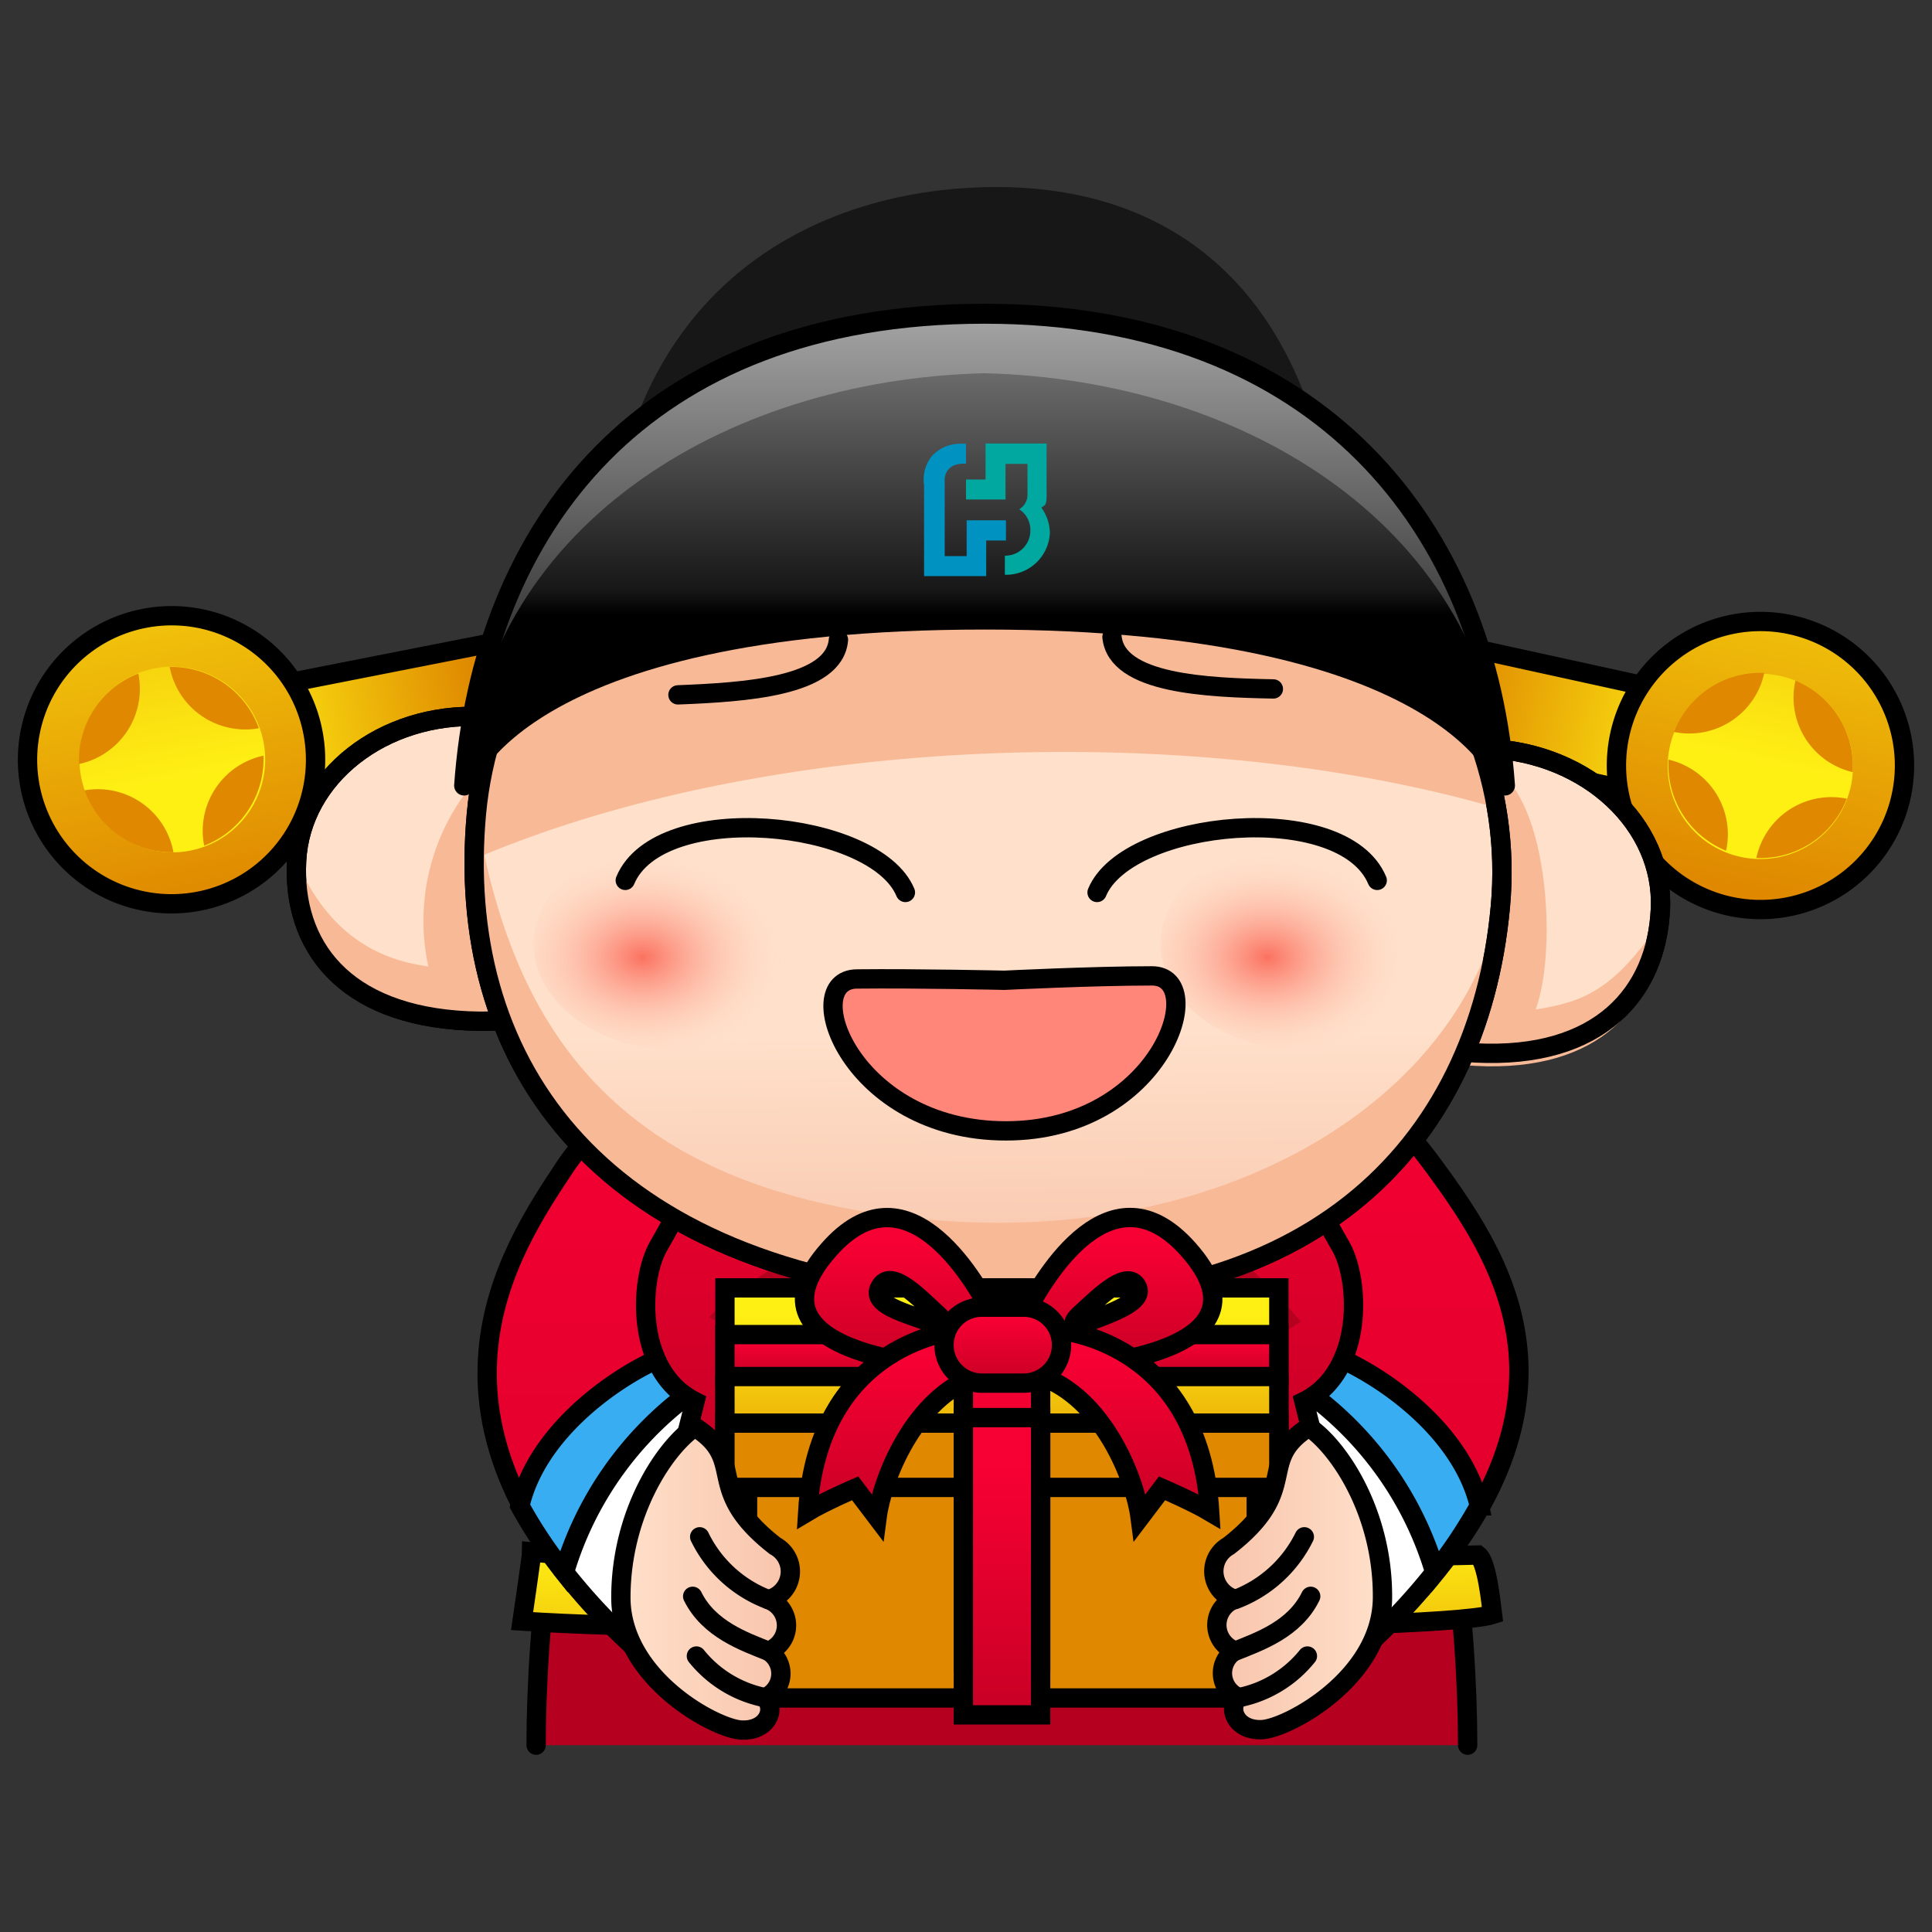 <svg id="圖層_1" data-name="圖層 1" xmlns="http://www.w3.org/2000/svg" xmlns:xlink="http://www.w3.org/1999/xlink" viewBox="0 0 88 88"><rect x="0" y="0" width="88" height="88" fill="#333333" stroke="none"/><defs><style>.cls-1,.cls-12,.cls-13,.cls-19,.cls-21,.cls-22,.cls-23,.cls-24,.cls-25,.cls-26,.cls-30,.cls-34,.cls-38,.cls-39,.cls-4,.cls-40,.cls-41,.cls-42,.cls-43,.cls-44,.cls-45,.cls-46,.cls-47,.cls-48,.cls-49,.cls-5,.cls-50,.cls-51,.cls-52,.cls-53,.cls-54,.cls-55,.cls-56,.cls-57,.cls-6{stroke:#000;}.cls-1,.cls-12,.cls-13,.cls-19,.cls-21,.cls-22,.cls-23,.cls-24,.cls-25,.cls-26,.cls-34,.cls-38,.cls-39,.cls-4,.cls-40,.cls-41,.cls-42,.cls-43,.cls-44,.cls-45,.cls-46,.cls-47,.cls-48,.cls-49,.cls-5,.cls-50,.cls-51,.cls-52,.cls-53,.cls-54,.cls-55,.cls-56,.cls-57,.cls-6{stroke-linecap:round;}.cls-1,.cls-12,.cls-13,.cls-19,.cls-21,.cls-22,.cls-23,.cls-24,.cls-25,.cls-26,.cls-34,.cls-35,.cls-38,.cls-39,.cls-4,.cls-40,.cls-41,.cls-42,.cls-43,.cls-44,.cls-45,.cls-46,.cls-47,.cls-48,.cls-49,.cls-5,.cls-50,.cls-51,.cls-52,.cls-53,.cls-54,.cls-55,.cls-56,.cls-57,.cls-6{stroke-width:0.88px;}.cls-1{fill:url(#linear-gradient);}.cls-2{fill:#b5001f;}.cls-3{fill:url(#linear-gradient-2);}.cls-4{fill:url(#linear-gradient-3);}.cls-5{fill:url(#linear-gradient-4);}.cls-6{fill:url(#linear-gradient-5);}.cls-7{fill:url(#linear-gradient-6);}.cls-8{fill:url(#linear-gradient-7);}.cls-9{fill:url(#linear-gradient-8);}.cls-10{fill:url(#linear-gradient-9);}.cls-11{fill:url(#linear-gradient-10);}.cls-12{fill:url(#linear-gradient-11);}.cls-13{fill:url(#linear-gradient-12);}.cls-14{fill:url(#linear-gradient-13);}.cls-15{fill:url(#linear-gradient-14);}.cls-16{fill:url(#linear-gradient-15);}.cls-17{fill:url(#linear-gradient-16);}.cls-18{fill:url(#linear-gradient-17);}.cls-19{fill:#ffe0ca;}.cls-20{fill:#f8ba96;}.cls-21{fill:none;}.cls-22{fill:url(#linear-gradient-18);}.cls-23{fill:#38adf2;}.cls-24{fill:#fff;}.cls-25{fill:url(#linear-gradient-19);}.cls-26{fill:url(#linear-gradient-20);}.cls-27{fill:url(#radial-gradient);}.cls-28{fill:url(#radial-gradient-2);}.cls-29{fill:#171717;}.cls-30,.cls-50,.cls-51,.cls-52,.cls-53,.cls-54,.cls-55,.cls-56,.cls-57{stroke-linejoin:round;}.cls-30{stroke-width:0.91px;fill:url(#linear-gradient-21);}.cls-31{fill:url(#linear-gradient-22);}.cls-32{fill:#00a8a0;}.cls-33{fill:#0093c1;}.cls-34{fill:#ff8678;}.cls-35{stroke:#fff014;stroke-miterlimit:10;}.cls-36{fill:url(#linear-gradient-23);}.cls-37{fill:url(#linear-gradient-24);}.cls-38{fill:url(#linear-gradient-25);}.cls-39{fill:url(#linear-gradient-26);}.cls-40{fill:url(#linear-gradient-27);}.cls-41{fill:url(#linear-gradient-28);}.cls-42{fill:url(#linear-gradient-29);}.cls-43{fill:url(#linear-gradient-30);}.cls-44{fill:url(#linear-gradient-31);}.cls-45{fill:url(#linear-gradient-32);}.cls-46{fill:url(#linear-gradient-33);}.cls-47{fill:url(#linear-gradient-34);}.cls-48{fill:url(#linear-gradient-35);}.cls-49{fill:url(#linear-gradient-36);}.cls-50{fill:url(#linear-gradient-37);}.cls-51{fill:url(#linear-gradient-38);}.cls-52{fill:url(#linear-gradient-39);}.cls-53{fill:url(#linear-gradient-40);}.cls-54{fill:url(#linear-gradient-41);}.cls-55{fill:url(#linear-gradient-42);}.cls-56{fill:url(#linear-gradient-43);}.cls-57{fill:url(#linear-gradient-44);}</style><linearGradient id="linear-gradient" x1="45.64" y1="48.5" x2="45.64" y2="73.53" gradientUnits="userSpaceOnUse"><stop offset="0" stop-color="#f70033"/><stop offset="1" stop-color="#b5001f"/></linearGradient><linearGradient id="linear-gradient-2" x1="-74.92" y1="69.68" x2="-73.9" y2="89.43" gradientTransform="translate(118.11 -61.06) rotate(-0.96)" gradientUnits="userSpaceOnUse"><stop offset="0" stop-color="#fff"/><stop offset="0.96" stop-color="#171717"/><stop offset="1"/></linearGradient><linearGradient id="linear-gradient-3" x1="109.23" y1="122.74" x2="109.23" y2="134.3" gradientTransform="matrix(1, -0.02, 0.02, 1, -65.9, -50.63)" gradientUnits="userSpaceOnUse"><stop offset="0" stop-color="#fff014"/><stop offset="1" stop-color="#df8800"/></linearGradient><linearGradient id="linear-gradient-4" x1="-1035.09" y1="186.71" x2="-1023.62" y2="186.71" gradientTransform="matrix(0, -1, -1, 0, 259.6, -997.15)" xlink:href="#linear-gradient-3"/><linearGradient id="linear-gradient-5" x1="-1037.91" y1="173.52" x2="-1037.91" y2="196.96" gradientTransform="matrix(-0.98, -0.21, -0.21, 0.98, -893.65, -369.84)" xlink:href="#linear-gradient-3"/><linearGradient id="linear-gradient-6" x1="-1037.91" y1="191.17" x2="-1037.91" y2="171.78" gradientTransform="matrix(-0.98, -0.21, -0.21, 0.98, -893.65, -369.84)" xlink:href="#linear-gradient-3"/><linearGradient id="linear-gradient-7" x1="-1040.36" y1="174.33" x2="-1040.36" y2="183.19" gradientTransform="matrix(-0.98, -0.21, -0.21, 0.98, -893.65, -369.84)" xlink:href="#linear-gradient-3"/><linearGradient id="linear-gradient-8" x1="-1035.46" y1="174.33" x2="-1035.46" y2="183.19" gradientTransform="matrix(-0.98, -0.21, -0.21, 0.98, -893.65, -369.84)" xlink:href="#linear-gradient-3"/><linearGradient id="linear-gradient-9" x1="-1040.36" y1="174.33" x2="-1040.36" y2="183.19" gradientTransform="matrix(-0.98, -0.21, -0.21, 0.98, -893.65, -369.84)" xlink:href="#linear-gradient-3"/><linearGradient id="linear-gradient-10" x1="-1035.46" y1="174.33" x2="-1035.46" y2="183.19" gradientTransform="matrix(-0.98, -0.21, -0.21, 0.98, -893.65, -369.84)" xlink:href="#linear-gradient-3"/><linearGradient id="linear-gradient-11" x1="-794.33" y1="730.68" x2="-782.86" y2="730.68" gradientTransform="translate(804.91 -697.6)" xlink:href="#linear-gradient-3"/><linearGradient id="linear-gradient-12" x1="-797.16" y1="717.49" x2="-797.16" y2="740.93" gradientTransform="matrix(0.98, -0.19, 0.19, 0.98, 649.04, -836.27)" xlink:href="#linear-gradient-3"/><linearGradient id="linear-gradient-13" x1="-797.16" y1="735.14" x2="-797.16" y2="715.75" gradientTransform="matrix(0.98, -0.19, 0.19, 0.98, 649.04, -836.27)" xlink:href="#linear-gradient-3"/><linearGradient id="linear-gradient-14" x1="-799.61" y1="718.3" x2="-799.61" y2="727.16" gradientTransform="matrix(0.98, -0.19, 0.19, 0.98, 649.04, -836.27)" xlink:href="#linear-gradient-3"/><linearGradient id="linear-gradient-15" x1="-794.71" y1="718.3" x2="-794.71" y2="727.16" gradientTransform="matrix(0.98, -0.19, 0.19, 0.98, 649.04, -836.27)" xlink:href="#linear-gradient-3"/><linearGradient id="linear-gradient-16" x1="-799.61" y1="718.3" x2="-799.61" y2="727.16" gradientTransform="matrix(0.98, -0.19, 0.19, 0.98, 649.04, -836.27)" xlink:href="#linear-gradient-3"/><linearGradient id="linear-gradient-17" x1="-794.71" y1="718.3" x2="-794.71" y2="727.16" gradientTransform="matrix(0.98, -0.19, 0.19, 0.98, 649.04, -836.27)" xlink:href="#linear-gradient-3"/><linearGradient id="linear-gradient-18" x1="27.44" y1="46.45" x2="27.44" y2="119.12" xlink:href="#linear-gradient"/><linearGradient id="linear-gradient-19" x1="-463.39" y1="45.18" x2="-463.39" y2="121.11" gradientTransform="matrix(-1, 0, 0, 1, -399.87, 0)" xlink:href="#linear-gradient"/><linearGradient id="linear-gradient-20" x1="47.53" y1="8.58" x2="49.79" y2="20.36" gradientTransform="translate(-0.14 30.1) rotate(10.36)" gradientUnits="userSpaceOnUse"><stop offset="0" stop-color="#ffe0ca"/><stop offset="1" stop-color="#f8c4ab"/></linearGradient><radialGradient id="radial-gradient" cx="-939.82" cy="709.61" r="12.12" gradientTransform="matrix(-0.54, 0, 0, 0.4, -478.23, -240.24)" gradientUnits="userSpaceOnUse"><stop offset="0" stop-color="#fb7260"/><stop offset="1" stop-color="#ffe0ca" stop-opacity="0"/></radialGradient><radialGradient id="radial-gradient-2" cx="-992.52" cy="709.61" r="12.12" xlink:href="#radial-gradient"/><linearGradient id="linear-gradient-21" x1="44.85" y1="2.01" x2="44.85" y2="34.69" gradientTransform="matrix(1, 0, 0, 1, 0, 0)" xlink:href="#linear-gradient-2"/><linearGradient id="linear-gradient-22" x1="44.85" y1="-0.54" x2="44.85" y2="28" gradientTransform="matrix(1, 0, 0, 1, 0, 0)" xlink:href="#linear-gradient-2"/><linearGradient id="linear-gradient-23" x1="101.83" y1="108.27" x2="101.83" y2="112.98" gradientTransform="translate(-55.82 -40.71) rotate(-0.07)" xlink:href="#linear-gradient-3"/><linearGradient id="linear-gradient-24" x1="101.83" y1="110.44" x2="101.83" y2="113.92" gradientTransform="translate(-55.82 -40.71) rotate(-0.07)" xlink:href="#linear-gradient-3"/><linearGradient id="linear-gradient-25" x1="45.64" y1="63.82" x2="45.64" y2="69.35" gradientUnits="userSpaceOnUse"><stop offset="0" stop-color="#fffabf"/><stop offset="1" stop-color="#ffe47f"/></linearGradient><linearGradient id="linear-gradient-26" x1="45.64" y1="59.84" x2="45.64" y2="68.48" gradientTransform="matrix(1, 0, 0, 1, 0, 0)" xlink:href="#linear-gradient-3"/><linearGradient id="linear-gradient-27" x1="45.64" y1="56.37" x2="45.64" y2="63.21" gradientTransform="matrix(1, 0, 0, 1, 0, 0)" xlink:href="#linear-gradient-3"/><linearGradient id="linear-gradient-28" x1="45.64" y1="55.24" x2="45.64" y2="62.77" gradientTransform="matrix(1, 0, 0, 1, 0, 0)" xlink:href="#linear-gradient-3"/><linearGradient id="linear-gradient-29" x1="45.64" y1="62.19" x2="45.64" y2="81.2" xlink:href="#linear-gradient"/><linearGradient id="linear-gradient-30" x1="45.64" y1="61.09" x2="45.64" y2="63.34" xlink:href="#linear-gradient"/><linearGradient id="linear-gradient-31" x1="45.64" y1="66.76" x2="45.64" y2="82.71" xlink:href="#linear-gradient"/><linearGradient id="linear-gradient-32" x1="50.72" y1="56.56" x2="50.72" y2="64.66" xlink:href="#linear-gradient"/><linearGradient id="linear-gradient-33" x1="50.4" y1="61.82" x2="50.4" y2="72.06" xlink:href="#linear-gradient"/><linearGradient id="linear-gradient-34" x1="-606.95" y1="56.56" x2="-606.95" y2="64.66" gradientTransform="matrix(-1, 0, 0, 1, -565.79, 0)" xlink:href="#linear-gradient"/><linearGradient id="linear-gradient-35" x1="-607.27" y1="61.82" x2="-607.27" y2="72.06" gradientTransform="matrix(-1, 0, 0, 1, -565.79, 0)" xlink:href="#linear-gradient"/><linearGradient id="linear-gradient-36" x1="45.67" y1="60.1" x2="45.67" y2="64.16" xlink:href="#linear-gradient"/><linearGradient id="linear-gradient-37" x1="-462.84" y1="71.91" x2="-455.15" y2="71.91" gradientTransform="matrix(-1, 0, 0, 1, -399.87, 0)" xlink:href="#linear-gradient-20"/><linearGradient id="linear-gradient-38" x1="-459.42" y1="76.38" x2="-456.27" y2="76.38" gradientTransform="matrix(-1, 0, 0, 1, -399.87, 0)" xlink:href="#linear-gradient-20"/><linearGradient id="linear-gradient-39" x1="-459.57" y1="73.96" x2="-456.12" y2="73.96" gradientTransform="matrix(-1, 0, 0, 1, -399.87, 0)" xlink:href="#linear-gradient-20"/><linearGradient id="linear-gradient-40" x1="-459.27" y1="71.43" x2="-456.12" y2="71.43" gradientTransform="matrix(-1, 0, 0, 1, -399.87, 0)" xlink:href="#linear-gradient-20"/><linearGradient id="linear-gradient-41" x1="93.1" y1="71.91" x2="100.78" y2="71.91" gradientTransform="translate(-64.8)" xlink:href="#linear-gradient-20"/><linearGradient id="linear-gradient-42" x1="96.52" y1="76.38" x2="99.67" y2="76.38" gradientTransform="translate(-64.8)" xlink:href="#linear-gradient-20"/><linearGradient id="linear-gradient-43" x1="96.37" y1="73.96" x2="99.82" y2="73.96" gradientTransform="translate(-64.8)" xlink:href="#linear-gradient-20"/><linearGradient id="linear-gradient-44" x1="96.67" y1="71.43" x2="99.82" y2="71.43" gradientTransform="translate(-64.8)" xlink:href="#linear-gradient-20"/></defs><title>money17</title><path class="cls-1" d="M66.85,79.49c0-10.61-3.22-36.18-21.21-36.18S24.42,68.88,24.42,79.49"/><path class="cls-2" d="M47.41,53.36C42.86,53.75,35.15,57,32.29,60c4.72,2.35,7.81,3.08,13.64,3.08,5.58,0,10.13-.71,13.32-2.88C55.16,55.35,50.72,53.08,47.41,53.36Z"/><path class="cls-3" d="M50.53,16.92c0,1.06-2.51,2-5.65,2s-5.69-.77-5.71-1.83,2.51-2,5.65-2S50.51,15.86,50.53,16.92Z"/><path class="cls-4" d="M67.32,70.83c.42.32.6,2.25.66,2.71-2.67.85-35.59.9-44.2.3,0,0,.44-3,.44-3.15C33.4,71.65,67.32,70.83,67.32,70.83Z"/><rect class="cls-5" x="70.46" y="25.76" width="4.8" height="15" transform="translate(24.77 97.3) rotate(-77.63)"/><path class="cls-6" d="M73.78,33.46a6.56,6.56,0,1,0,7.81-5A6.56,6.56,0,0,0,73.78,33.46Z"/><path class="cls-7" d="M76.06,34a4.22,4.22,0,1,0,5-3.22A4.22,4.22,0,0,0,76.06,34Z"/><path class="cls-8" d="M81.78,31v0a4.23,4.23,0,0,1,2.61,4.17A3.49,3.49,0,0,1,81.78,31Z"/><path class="cls-9" d="M76.25,33.34a4.22,4.22,0,0,1,4.11-2.69v0A3.49,3.49,0,0,1,76.25,33.34Z"/><path class="cls-10" d="M84.12,36.38A4.21,4.21,0,0,1,80,39.08v0A3.49,3.49,0,0,1,84.12,36.38Z"/><path class="cls-11" d="M76,34.6a3.49,3.49,0,0,1,2.62,4.15v0A4.22,4.22,0,0,1,76,34.6Z"/><rect class="cls-12" x="7.67" y="30.75" width="15" height="4.8" transform="translate(-6.11 3.55) rotate(-11.13)"/><path class="cls-13" d="M14.25,33.34a6.56,6.56,0,1,1-7.7-5.17A6.55,6.55,0,0,1,14.25,33.34Z"/><path class="cls-14" d="M12,33.78a4.23,4.23,0,1,1-5-3.33A4.23,4.23,0,0,1,12,33.78Z"/><path class="cls-15" d="M6.3,30.68v0a4.22,4.22,0,0,0-2.7,4.12A3.5,3.5,0,0,0,6.3,30.68Z"/><path class="cls-16" d="M11.79,33.17a4.23,4.23,0,0,0-4.06-2.79v0A3.5,3.5,0,0,0,11.79,33.17Z"/><path class="cls-17" d="M3.85,36A4.21,4.21,0,0,0,7.9,38.82v0A3.5,3.5,0,0,0,3.85,36Z"/><path class="cls-18" d="M12,34.42a3.5,3.5,0,0,0-2.7,4.1v0A4.22,4.22,0,0,0,12,34.42Z"/><path class="cls-19" d="M59.4,40.67c-.17,3.83,2.12,7,7.8,7.29s8.26-2.74,8.43-6.57-3.32-7.09-7.81-7.29S59.57,36.84,59.4,40.67Z"/><path class="cls-20" d="M67.87,34.94c-2.57-1-8.39,4.4-8.47,6.31-.17,3.83,2.12,7,7.8,7.3s8.26-2.74,8.43-6.57c-2.13,3.1-3.46,3.65-5.68,4C71,43.06,70.43,36,67.87,34.94Z"/><path class="cls-21" d="M59.4,40.67c-.17,3.83,2.12,7,7.8,7.29s8.26-2.74,8.43-6.57-3.32-7.09-7.81-7.29S59.57,36.84,59.4,40.67Z"/><path class="cls-19" d="M29.74,39.93c-.17,3.83-2.74,6.83-8.43,6.57s-8-3.46-7.8-7.29,3.94-6.77,8.42-6.57S29.91,36.1,29.74,39.93Z"/><path class="cls-20" d="M22.1,35.07c2.18-2,7.74,2.6,7.64,4.86-.17,3.83-2.74,6.83-8.43,6.57s-8-3.46-7.8-7.29c1.4,3.25,3.6,4.49,6,4.81A9.81,9.81,0,0,1,22.1,35.07Z"/><path class="cls-21" d="M29.74,39.93c-.17,3.83-2.74,6.83-8.43,6.57s-8-3.46-7.8-7.29,3.94-6.77,8.42-6.57S29.91,36.1,29.74,39.93Z"/><path class="cls-22" d="M25.76,53.11C23.18,57,18,64.62,28.53,74.69,29.9,71,31.65,63.84,31.65,63.84c-2.73-1.37-2.54-5.54-1.66-7.07C37,44.58,28.47,49.05,25.76,53.11Z"/><path class="cls-23" d="M29.89,61.93c-2.33,1.09-5.48,3.51-6.21,6.66a21.09,21.09,0,0,0,2,3,15.63,15.63,0,0,1,5.54-8A3.87,3.87,0,0,1,29.89,61.93Z"/><path class="cls-24" d="M25.71,71.62a27.92,27.92,0,0,0,2.82,3.07C29.9,71,31.65,63.84,31.65,63.84a3.26,3.26,0,0,1-.4-.24A15.63,15.63,0,0,0,25.71,71.62Z"/><path class="cls-25" d="M65.3,53.11c3.45,4.69,7.79,11.51-2.77,21.58C61.16,71,59.4,63.84,59.4,63.84c2.74-1.37,2.55-5.54,1.67-7.07C53.88,44.29,60.28,46.29,65.3,53.11Z"/><path class="cls-23" d="M61.17,61.93c2.33,1.09,5.47,3.51,6.21,6.66a22.89,22.89,0,0,1-2,3,15.63,15.63,0,0,0-5.54-8A3.87,3.87,0,0,0,61.17,61.93Z"/><path class="cls-24" d="M65.35,71.62a29,29,0,0,1-2.82,3.07C61.16,71,59.4,63.84,59.4,63.84a2.75,2.75,0,0,0,.41-.24A15.63,15.63,0,0,1,65.35,71.62Z"/><path class="cls-26" d="M21.7,37.07c-1,11,5.18,20.55,21.49,22s24.14-6.78,25.15-17.77S59.73,20.48,46.85,19.29,22.71,26.07,21.7,37.07Z"/><path class="cls-20" d="M25.69,28.2a18.18,18.18,0,0,0-4,10.89c13.37-5.69,32.94-6.27,46.69-2.23a18,18,0,0,0-3.77-8.95Z"/><path class="cls-20" d="M21.7,37.07c-1,11,5.18,20.55,21.49,22s24.14-6.78,25.15-17.77c-2.1,9.15-12.91,15.37-25.8,14.27C27.65,54.34,23.27,46.37,21.7,37.07Z"/><path class="cls-27" d="M24.31,43c0,2.67,2.94,4.84,6.56,4.84s6.57-2.17,6.57-4.84S34.5,38.2,30.87,38.2,24.31,40.37,24.31,43Z"/><path class="cls-28" d="M52.86,43c0,2.67,2.94,4.84,6.56,4.84S66,45.71,66,43s-2.94-4.84-6.57-4.84S52.86,40.37,52.86,43Z"/><path class="cls-21" d="M21.7,37.07c-1,11,5.18,20.55,21.49,22s24.14-6.78,25.15-17.77S59.73,20.48,46.85,19.29,22.71,26.07,21.7,37.07Z"/><path class="cls-29" d="M45.18,8.52c-8.48.08-17.77,5-17.59,19.43l17.79.31,15.74,0C61,13.92,54,8.43,45.18,8.52Z"/><path class="cls-30" d="M44.85,14.29c-15.68,0-22.88,9.85-23.71,21.49,0,0,2.17-7.56,23.71-7.56s23.7,7.56,23.7,7.56C67.73,24.14,60.19,14.29,44.85,14.29Z"/><path class="cls-31" d="M44.85,17c-12,.29-22.88,7.12-23.71,18.76,0,0,2.17-7.56,23.71-7.56s23.7,7.56,23.7,7.56C67.73,24.14,56.87,17.31,44.85,17Z"/><path class="cls-32" d="M46.43,23.15h0s0,0,0,.05a1.12,1.12,0,0,1,.5,1,1.14,1.14,0,0,1-1.16,1.11v.87a2,2,0,0,0,2.05-1.9,2,2,0,0,0-.39-1.16A1.73,1.73,0,0,0,47.6,23c.07-.12.08-.26.07-.74l0-2.06-2.78,0,0,1.64H44v.91l1.8,0,0-1.62,1,0,0,1.4a.75.75,0,0,1-.37.66"/><path class="cls-33" d="M44,20.21h-.26a1.76,1.76,0,0,0-1.29.56,1.71,1.71,0,0,0-.36,1.33l0,4.14,2.83,0,0-1.62h.9l0-.92-1.79,0,0,1.63-1,0,0-3.43s-.07-.75.82-.78H44Z"/><path class="cls-21" d="M30.88,31.65c3-.12,7.13-.36,7.31-2.51"/><path class="cls-21" d="M58,31.38c-3-.06-7.14-.22-7.35-2.37"/><path class="cls-34" d="M52.46,44.45c-2.68,0-6.71.2-6.71.2s-4-.09-6.72-.06-.29,6.92,6.79,6.92S55.15,44.43,52.46,44.45Z"/><path class="cls-35" d="M55.57,74.35,36,74.37a9.79,9.79,0,1,1,19.57,0Z"/><path class="cls-36" d="M48.2,69.54a2,2,0,1,1-2.05-2A2,2,0,0,1,48.2,69.54Z"/><path class="cls-37" d="M49.92,68.18c-1.42-.52-1.84,1.36-3.77,1.37s-2.35-1.88-3.77-1.36c-2.5.92-.46,4.56,3.78,4.55S52.42,69.09,49.92,68.18Z"/><rect class="cls-38" x="33.02" y="63.06" width="25.23" height="4.69"/><rect class="cls-39" x="33.02" y="58.66" width="25.23" height="7.33"/><rect class="cls-40" x="34.05" y="67.61" width="23.17" height="9.73"/><rect class="cls-41" x="33.02" y="64.82" width="25.23" height="2.93"/><rect class="cls-42" x="43.88" y="59.59" width="3.52" height="16.13"/><rect class="cls-43" x="33.02" y="60.79" width="25.23" height="1.91"/><rect class="cls-44" x="43.88" y="64.57" width="3.52" height="13.54"/><path class="cls-45" d="M54.12,56.9c-3.48-3.92-6.53,1.18-7.46,3-.8,1.59-.51,2.42.66,2.42C49.82,62.33,58.25,61.54,54.12,56.9Zm-4.71,3.37c-.49.2-.74.06-.14-.47s2-2,2.49-1.25S50.51,59.83,49.41,60.27Z"/><path class="cls-46" d="M48.21,60.59s6.41.45,6.89,8.26c-.74-.44-2.17-1.06-2.17-1.06l-1,1.32c-.22-1.69-1.65-5.46-4.59-6.45S45.89,59.87,48.21,60.59Z"/><path class="cls-47" d="M44.56,62.33c1.18,0,1.47-.83.66-2.42-.92-1.83-4-6.93-7.46-3C33.64,61.54,42.07,62.33,44.56,62.33Zm-4.43-3.78c.52-.76,1.83.66,2.49,1.25s.34.67-.15.47C41.37,59.83,39.51,59.43,40.13,58.55Z"/><path class="cls-48" d="M43.67,60.59s-6.4.45-6.88,8.26c.73-.44,2.16-1.06,2.16-1.06l1,1.32c.22-1.69,1.65-5.46,4.58-6.45S46,59.87,43.67,60.59Z"/><path class="cls-49" d="M48.35,61.26A1.73,1.73,0,0,1,46.63,63H44.72A1.73,1.73,0,0,1,43,61.26h0a1.72,1.72,0,0,1,1.72-1.72h1.91a1.72,1.72,0,0,1,1.72,1.72Z"/><path class="cls-50" d="M59.62,65c-2.45,1.56-.28,2.8-3.66,5.42a1.32,1.32,0,0,0,.29,2.42,1.25,1.25,0,0,0,0,2.35,1.2,1.2,0,0,0,.15,2.12c-.51.54-.07,1.54,1.1,1.47s5.44-2.35,5.47-6C63,68.93,61,65.94,59.62,65Z"/><path class="cls-51" d="M56.4,77.33a5.35,5.35,0,0,0,3.15-1.9"/><path class="cls-52" d="M56.25,75.21c1.1-.44,2.72-1,3.45-2.5"/><path class="cls-53" d="M56.25,72.86A5.78,5.78,0,0,0,59.41,70"/><path class="cls-54" d="M31.65,65c2.45,1.56.29,2.8,3.66,5.42A1.32,1.32,0,0,1,35,72.86a1.25,1.25,0,0,1,0,2.35,1.2,1.2,0,0,1-.15,2.12c.52.54.08,1.54-1.1,1.47s-5.44-2.35-5.47-6C28.27,68.93,30.27,65.94,31.65,65Z"/><path class="cls-55" d="M34.87,77.33a5.35,5.35,0,0,1-3.15-1.9"/><path class="cls-56" d="M35,75.21c-1.1-.44-2.71-1-3.45-2.5"/><path class="cls-57" d="M35,72.86A5.73,5.73,0,0,1,31.87,70"/><path class="cls-21" d="M28.48,40.1c1.56-3.73,11.39-2.77,12.76.55"/><path class="cls-21" d="M62.73,40.1c-1.56-3.73-11.39-2.77-12.76.55"/></svg>